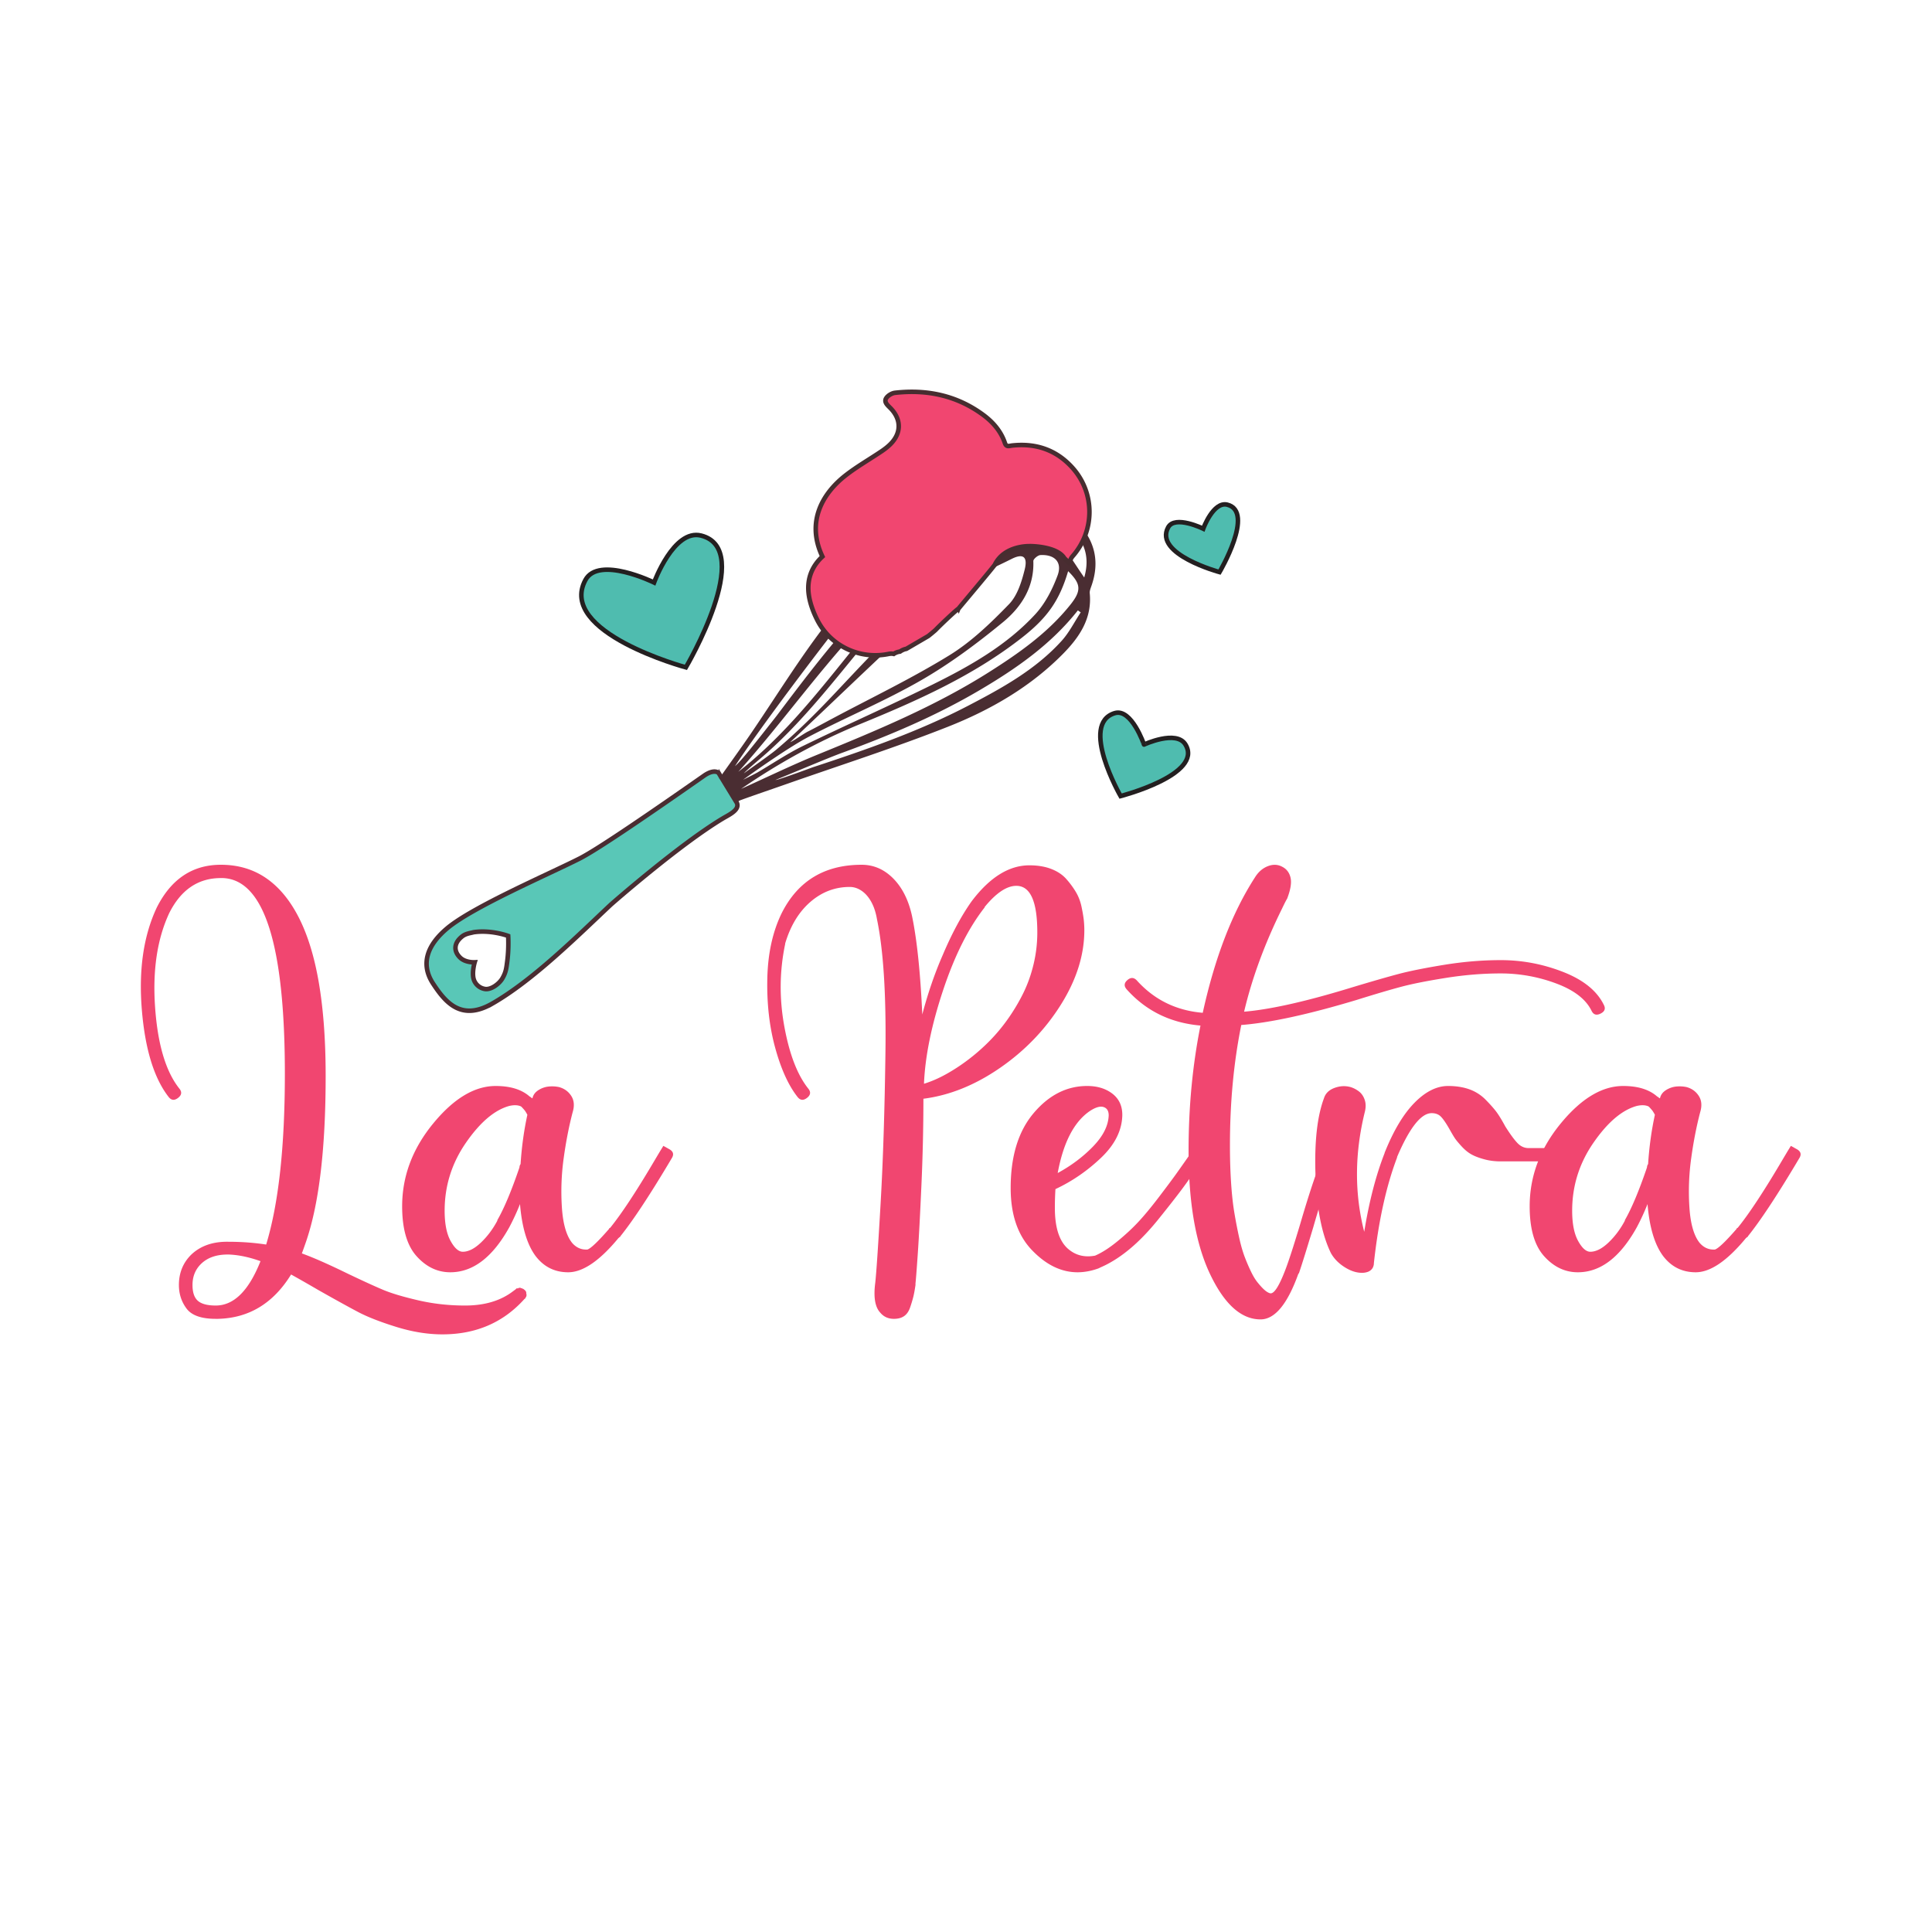 <svg
  xmlns="http://www.w3.org/2000/svg"
  width="566.933"
  height="566.933"
  version="1.1"
  viewBox="0 0 566.933 566.933"
  xmlSpace="preserve"
>
  <defs>
    <clipPath id="clipPath18" clipPathUnits="userSpaceOnUse">
      <path d="M0 425.2h425.2V0H0z"></path>
    </clipPath>
  </defs>
  <g transform="matrix(1.333 0 0 -1.333 0 566.933)">
    <g>
      <g clipPath="url(#clipPath18)">
        <g transform="translate(104.337 209.567)">
          <path
            fill="#59c7b7"
            fillOpacity="1"
            fillRule="evenodd"
            stroke="none"
            d="M0 0c-.555 1.527.156 3.9.156 3.9s-2.015-.119-3.208 1.039c-1.348 1.308-1.523 3.119.475 4.678.849.662 2.029.746 2.445.895 3.936.599 7.663-.808 7.663-.808s.173-2.646-.194-5.513C7.126 2.542 7.043 1.694 6.233.314c-.648-1.1-2.39-2.48-3.773-2.293A3.097 3.097 0 000 0m3.96-5.229C12.953-.107 22.775 9.692 30.11 16.579c.104.099 15.049 13.218 24.67 18.986 1.34.805 3.723 1.849 3.121 3.388l-3.534 5.792c0-.003-.003-.006-.009-.006-.03.053-.06.114-.089.167l-.439.722c-.972.644-2.348-.071-3.154-.634-10.527-7.355-23.202-16.116-27.405-18.244-6.827-3.463-23.543-10.635-29.18-15.376C-10.065 7.881-11.944 3.7-9-.789c2.738-4.182 6.205-8.285 12.96-4.44"
          ></path>
        </g>
        <g transform="translate(104.337 209.567)">
          <path
            fill="none"
            stroke="#4a2d32"
            strokeDasharray="none"
            strokeLinecap="butt"
            strokeLinejoin="miter"
            strokeMiterlimit="10"
            strokeOpacity="1"
            strokeWidth="1"
            d="M0 0c-.555 1.527.156 3.9.156 3.9s-2.015-.119-3.208 1.039c-1.348 1.308-1.523 3.119.475 4.678.849.662 2.029.746 2.445.895 3.936.599 7.663-.808 7.663-.808s.173-2.646-.194-5.513C7.126 2.542 7.043 1.694 6.233.314c-.648-1.1-2.39-2.48-3.773-2.293A3.097 3.097 0 000 0zm3.96-5.229C12.953-.107 22.775 9.692 30.11 16.579c.104.099 15.049 13.218 24.67 18.986 1.34.805 3.723 1.849 3.121 3.388l-3.534 5.792c0-.003-.003-.006-.009-.006-.03.053-.06.114-.089.167l-.439.722c-.972.644-2.348-.071-3.154-.634-10.527-7.355-23.202-16.116-27.405-18.244-6.827-3.463-23.543-10.635-29.18-15.376C-10.065 7.881-11.944 3.7-9-.789c2.738-4.182 6.205-8.285 12.96-4.44z"
          ></path>
        </g>
        <g transform="translate(128.872 297.626)">
          <path
            fill="#4fbcaf"
            fillOpacity="1"
            fillRule="nonzero"
            stroke="none"
            d="M0 0c-6.227-11.562 22.118-19.23 22.118-19.23s15.34 26.011 3.337 29.012C19.436 11.287 15.117-.555 15.117-.555S2.918 5.417 0 0"
          ></path>
        </g>
        <g transform="translate(128.872 297.626)">
          <path
            fill="none"
            stroke="#231f20"
            strokeDasharray="none"
            strokeLinecap="butt"
            strokeLinejoin="miter"
            strokeMiterlimit="10"
            strokeOpacity="1"
            strokeWidth="1"
            d="M0 0c-6.227-11.562 22.118-19.23 22.118-19.23s15.34 26.011 3.337 29.012C19.436 11.287 15.117-.555 15.117-.555S2.918 5.417 0 0z"
          ></path>
        </g>
        <g transform="translate(189.313 265.894)">
          <path
            fill="#4a2d32"
            fillOpacity="1"
            fillRule="evenodd"
            stroke="none"
            d="M0 0c12.504 5.118 24.834 10.583 35.594 18.992 5.616 4.383 8.292 8.142 10.23 14.683 2.865-2.81 2.98-4.29.428-7.463-4.957-6.175-11.328-10.643-17.943-14.822C16.417 3.873 3.488-1.466-9.478-6.766c-5.64-2.307-11.136-4.984-16.699-7.492C-17.941-8.602-9.25-3.786 0 0m14.427 34.504C-.372 20.473-10.465 2.19-26.784-10.493-13.197 4.62-2.201 22.123 14.427 34.504m-16.654-9.637C2.762 31.084 8.44 36.688 15.124 41.123c2.207 1.466 4.681 2.58 7.142 3.606 1.313.55 2.846.575 4.334.598C7.072 35.514-5.723 18.591-18.42 1.741c-4.349-5.522-7.587-9.721-9.092-10.982C-22.257-1.145-8.07 17.591-2.227 24.867m37.348 14.19C18.061 32.539 6.432 19.446-5.553 6.766c-4.083-4.322-8.392-8.637-12.957-12.45-1.303-1.086-5.489-4.007-7.059-5.15.491.595 3.24 2.921 3.361 3.022C-12.974-.024-5.744 9.578 1.927 18.786c7.046 8.455 14.525 16.494 23.694 22.759.279.19.544.393.823.576 4.381 2.834 6.487 2.129 8.677-3.064M-11.356-1.579c-.703-.293-3.281-2.125-4.005-2.39C-4.854 5.864 8.436 18.894 19.284 28.335c4.005 3.487 9.262 5.603 14.104 8.038 2.548 1.281 3.575.47 2.868-2.357-.668-2.685-1.613-5.716-3.448-7.611-3.997-4.12-8.25-8.241-13.098-11.226C11.451 10.094 2.66 5.88-5.915 1.312-7.835.288-9.424-.581-11.356-1.579m51.063 38.797c3.154.175 4.876-1.575 3.789-4.493-1.135-3.055-2.732-6.185-4.921-8.552-6.277-6.796-14.272-11.34-22.47-15.397C6.656 4.105-2.997-.16-12.483-4.77c-3.423-1.667-6.607-3.822-9.903-5.754-.593-.372-3.349-1.719-3.349-1.719 3.787 2.737 10.529 7.416 14.547 9.512C-3.03 1.53 5.519 5.086 13.479 9.67c6.341 3.645 12.294 8.091 17.958 12.74 4.043 3.318 6.941 7.732 6.726 13.481-.021.442.983 1.295 1.544 1.327m-5.044 6.632c3.347.216 5.795-1.428 7.401-4.816-3.996-.936-5.901 1.438-7.401 4.816m11.281-.083c2.919-2.962 4.924-6.28 3.422-11.481-2.116 3.042-3.619 5.627-5.541 7.859-2 2.324-4.393 4.31-6.561 6.392 2.966.416 6.118-.167 8.68-2.77m-1.53-25.406C38.636 11.972 31.188 7.89 23.669 3.98 12.78-1.677 1.223-5.67-10.398-9.496c-.226-.077-7.384-2.754-8.226-2.804 1.216.502 9.786 4.053 11.003 4.544 1.246.501 2.488 1.006 3.747 1.466C6.53-2.496 16.701 1.812 26.27 7.438c8.105 4.767 15.777 10.098 21.695 17.604.207-.145.416-.29.626-.434-1.377-2.095-2.518-4.409-4.177-6.247M-27.395-17.43c.065.068.157.149.272.227.289.212.696.425.99.53 3.313 1.194 6.651 2.322 9.973 3.49C-4.304-9.021 7.684-5.187 19.359-.575c9.377 3.705 18.149 8.756 25.34 16.054 3.608 3.665 6.418 7.794 5.881 13.349-.044.472.157.99.321 1.458 2.025 5.578.74 10.437-3.409 14.501-4.055 3.979-8.879 4.215-14.035 2.494-1.152-.385-2.518-.787-3.639-.531-4.533 1.04-8.669-.017-12.629-2.049-6.9-3.539-12.389-8.837-17.644-14.408-9.33-9.885-16.178-21.579-23.798-32.71-2.105-3.065-4.287-6.083-6.435-9.117a20.12 20.12 0 00-.187-.264z"
          ></path>
        </g>
        <g transform="translate(236.144 322.27)">
          <path
            fill="#f14670"
            fillOpacity="1"
            fillRule="evenodd"
            stroke="none"
            d="M0 0c-3.539 3.982-8.077 5.539-13.362 4.957-.587-.066-1.244-.403-1.563.548-.88 2.614-2.632 4.62-4.801 6.216-5.782 4.253-12.337 5.635-19.385 4.846-.696-.079-1.555-.589-1.934-1.165-.538-.815.196-1.489.807-2.091 2.563-2.521 2.582-5.625.048-8.109-.586-.573-1.249-1.078-1.931-1.537-2.621-1.765-5.387-3.342-7.871-5.278-4.9-3.815-8.812-10.068-5.106-17.872-2.53-2.34-3.511-5.339-2.958-8.69.3-1.803.982-3.605 1.811-5.244 2.904-5.738 9.328-8.795 15.682-7.508.46.093.83.093 1.164.012.383.262.84.443 1.381.513.086.059.172.12.268.175.383.223.76.359 1.125.427l4.776 2.786c.019-.02 1.699 1.371 1.68 1.392 1.593 1.636 4.927 4.725 4.993 4.623.038.091 7.835 9.321 8.036 9.736 2.077 4.225 7.529 4.074 7.578 4.064-.014.044 6.239.052 7.787-2.754.208-.069.774-.814.885-.897a.2.2 0 01.019-.012c.103-.037.209-.079.313-.127-.066.554.077 1.04.579 1.62C4.905-13.76 4.908-5.527 0 0"
          ></path>
        </g>
        <g transform="translate(236.144 322.27)">
          <path
            fill="none"
            stroke="#472d30"
            strokeDasharray="none"
            strokeLinecap="butt"
            strokeLinejoin="miter"
            strokeMiterlimit="10"
            strokeOpacity="1"
            strokeWidth="1"
            d="M0 0c-3.539 3.982-8.077 5.539-13.362 4.957-.587-.066-1.244-.403-1.563.548-.88 2.614-2.632 4.62-4.801 6.216-5.782 4.253-12.337 5.635-19.385 4.846-.696-.079-1.555-.589-1.934-1.165-.538-.815.196-1.489.807-2.091 2.563-2.521 2.582-5.625.048-8.109-.586-.573-1.249-1.078-1.931-1.537-2.621-1.765-5.387-3.342-7.871-5.278-4.9-3.815-8.812-10.068-5.106-17.872-2.53-2.34-3.511-5.339-2.958-8.69.3-1.803.982-3.605 1.811-5.244 2.904-5.738 9.328-8.795 15.682-7.508.46.093.83.093 1.164.012.383.262.84.443 1.381.513.086.059.172.12.268.175.383.223.76.359 1.125.427l4.776 2.786c.019-.02 1.699 1.371 1.68 1.392 1.593 1.636 4.927 4.725 4.993 4.623.038.091 7.835 9.321 8.036 9.736 2.077 4.225 7.529 4.074 7.578 4.064-.014.044 6.239.052 7.787-2.754.208-.069.774-.814.885-.897a.2.2 0 01.019-.012c.103-.037.209-.079.313-.127-.066.554.077 1.04.579 1.62C4.905-13.76 4.908-5.527 0 0z"
          ></path>
        </g>
        <g transform="translate(42.378 142.425)">
          <path
            fill="#f14670"
            fillOpacity="1"
            fillRule="nonzero"
            stroke="none"
            d="M0 0c0-1.629.394-2.788 1.185-3.479.789-.692 2.099-1.037 3.929-1.037 3.991 0 7.275 3.253 9.854 9.764-2.495.895-4.824 1.383-6.985 1.465h-.25c-2.494 0-4.449-.692-5.862-2.075C.624 3.417 0 1.871 0 0m73.467-1.587v-.244a1.12 1.12 0 000-.732c-.084-.083-.125-.165-.125-.245l-.124-.122c0-.081-.043-.122-.125-.122-4.658-5.206-10.686-7.81-18.086-7.81-3.243 0-6.632.549-10.166 1.647-3.535 1.099-6.342 2.197-8.419 3.295-2.08 1.099-4.989 2.705-8.732 4.821a340.803 340.803 0 01-5.987 3.418c-3.91-6.346-9.273-9.6-16.09-9.764h-.499c-3.161 0-5.301.754-6.424 2.258C-2.433-3.683-2.994-1.953-2.994 0c0 2.685.914 4.922 2.744 6.713C1.828 8.665 4.572 9.6 7.983 9.52c2.826 0 5.57-.205 8.232-.611 2.744 9.032 4.116 21.562 4.116 37.592 0 28.315-4.533 42.675-13.596 43.083h-.499c-4.989 0-8.774-2.563-11.35-7.688-2.662-5.697-3.701-12.633-3.118-20.81.58-8.178 2.369-14.139 5.363-17.881.581-.731.477-1.403-.312-2.014-.791-.61-1.477-.548-2.058.184-3.243 4.149-5.219 10.598-5.925 19.345-.707 8.745.394 16.211 3.306 22.396C-4.699 89.38 0 92.514 6.236 92.514c3.824 0 7.173-.998 10.041-2.991 2.869-1.994 5.28-4.942 7.235-8.848 1.953-3.906 3.408-8.748 4.365-14.525.956-5.777 1.435-12.49 1.435-20.137 0-15.786-1.415-27.869-4.241-36.249a115.59 115.59 0 00-.998-2.807c2.495-.896 5.904-2.401 10.228-4.516C37.544.895 40.08-.265 41.91-1.037c1.828-.775 4.406-1.547 7.734-2.319 3.324-.775 6.776-1.16 10.352-1.16 4.323 0 7.858 1.057 10.602 3.173l.499.366.125.123.125.122h.249c.082 0 .144.019.187.061.041.04.082.061.125.061h.312c.082-.082.206-.122.374-.122l.125-.122h.125l.124-.123c.25-.164.415-.366.499-.61"
          ></path>
        </g>
        <g transform="translate(114.597 169.031)">
          <path
            fill="#f14670"
            fillOpacity="1"
            fillRule="nonzero"
            stroke="none"
            d="M0 0c.25 3.824.749 7.445 1.497 10.862a8.338 8.338 0 01-.499.855c-.249.324-.542.65-.873.976-.667.325-1.54.367-2.62.122-3.243-.896-6.423-3.6-9.542-8.116-3.118-4.515-4.677-9.501-4.677-14.951 0-2.849.437-5.064 1.31-6.651.873-1.587 1.765-2.38 2.681-2.38 1.248 0 2.577.671 3.992 2.013 1.413 1.343 2.619 2.949 3.617 4.822v.121C-3.617-9.724-1.996-5.858-.25-.732c0 .08.02.202.063.366A.761.761 0 000 0m31.433 4.028l1.309-.732c.873-.488 1.061-1.141.562-1.953l-.873-1.465C28.189-7.2 24.738-12.408 22.078-15.744c-.084-.082-.125-.164-.125-.244l-.249-.122c0-.082-.043-.122-.125-.122-4.159-5.046-7.858-7.568-11.101-7.568-2.994 0-5.407 1.221-7.235 3.662C1.413-17.617.291-13.833-.125-8.787a50.106 50.106 0 00-2.37-5.126c-3.66-6.591-7.983-9.887-12.972-9.887-2.827 0-5.301 1.179-7.421 3.54-2.121 2.359-3.181 6.021-3.181 10.985 0 6.59 2.267 12.651 6.798 18.185 4.531 5.532 9.125 8.299 13.783 8.299 3.243 0 5.738-.773 7.484-2.318.166-.082.331-.204.499-.367h.125c.165.733.602 1.322 1.309 1.77a5.155 5.155 0 002.245.793c.79.08 1.559.04 2.308-.122 1.164-.326 2.058-.976 2.682-1.952.623-.977.727-2.158.312-3.54-.833-3.173-1.497-6.59-1.997-10.252a53.085 53.085 0 01-.374-10.863c.25-3.581.999-6.144 2.246-7.689.914-1.058 2.036-1.546 3.367-1.464.749.244 2.327 1.748 4.74 4.516l.125.244h.125c2.576 3.173 5.944 8.299 10.103 15.378l.873 1.465.749 1.22"
          ></path>
        </g>
        <g transform="translate(216.751 225.54)">
          <path
            fill="#f14670"
            fillOpacity="1"
            fillRule="nonzero"
            stroke="none"
            d="M0 0c-3.577-4.558-6.633-10.66-9.168-18.307-2.538-7.65-3.93-14.485-4.179-20.504 1.578.487 3.181 1.178 4.802 2.074a41.224 41.224 0 014.865 3.174 43.27 43.27 0 014.677 4.088 38.645 38.645 0 014.179 5.004 41.856 41.856 0 013.368 5.676c.955 1.953 1.703 4.067 2.245 6.346.54 2.277.811 4.596.811 6.957 0 6.835-1.54 10.252-4.616 10.252-2.079 0-4.365-1.507-6.86-4.516C.04.162 0 .08 0 0m9.854 9.276c1.828 0 3.429-.265 4.801-.794 1.372-.53 2.474-1.262 3.306-2.196a19.033 19.033 0 002.12-2.869c.581-.976.998-2.055 1.248-3.234.249-1.181.415-2.157.499-2.929.081-.775.124-1.525.124-2.258 0-5.452-1.726-10.923-5.176-16.415-3.452-5.494-7.921-10.13-13.409-13.914-5.488-3.784-11.1-6.042-16.839-6.774a429.4 429.4 0 00-.436-18.978c-.293-6.551-.561-11.637-.811-15.257-.249-3.621-.417-5.757-.499-6.408v-.366c-.167-1.14-.333-2.035-.499-2.685a30.825 30.825 0 00-.686-2.258c-.292-.855-.729-1.483-1.309-1.892-.583-.406-1.331-.61-2.246-.61-1.247 0-2.245.448-2.993 1.343-1.166 1.22-1.54 3.417-1.123 6.591.25 2.277.643 8.135 1.185 17.575.54 9.437.893 20.523 1.06 33.259.166 12.732-.458 22.475-1.871 29.23-.249 1.465-.666 2.725-1.247 3.784-.583 1.056-1.29 1.87-2.12 2.441-.832.568-1.705.854-2.62.854-3.243 0-6.133-1.099-8.668-3.295-2.538-2.198-4.388-5.248-5.551-9.154v-.122c-1.247-5.941-1.31-11.983-.187-18.125 1.122-6.145 2.888-10.721 5.301-13.731.581-.731.477-1.403-.312-2.013-.792-.611-1.478-.549-2.058.183-1.996 2.521-3.639 6.121-4.927 10.801-1.29 4.678-1.871 9.783-1.746 15.318.125 5.532 1.185 10.332 3.18 14.402 3.575 7.078 9.437 10.618 17.588 10.618 2.66 0 4.989-1.019 6.984-3.051 1.997-2.035 3.369-4.802 4.117-8.3 1.079-5.208 1.828-12.409 2.245-21.602 1.247 4.718 2.744 9.071 4.491 13.059 1.995 4.718 4.116 8.665 6.361 11.839C1.122 6.631 5.363 9.276 9.854 9.276"
          ></path>
        </g>
        <g transform="translate(239.95 180.748)">
          <path
            fill="#f14670"
            fillOpacity="1"
            fillRule="nonzero"
            stroke="none"
            d="M0 0c-3.492-2.36-5.862-6.916-7.109-13.669 2.994 1.626 5.591 3.579 7.796 5.858C2.889-5.534 4.033-3.255 4.116-.977 4.116 0 3.742.61 2.994.854 2.246 1.099 1.248.812 0 0m24.448-8.482c.83-.531.998-1.202.499-2.014-1.914-2.849-3.493-5.107-4.74-6.774-1.247-1.668-2.952-3.844-5.114-6.53-2.163-2.684-4.303-4.902-6.424-6.651-2.12-1.751-4.221-3.072-6.299-3.967-.167-.082-.333-.164-.499-.244-1.58-.57-3.118-.855-4.614-.855-3.577 0-6.923 1.627-10.041 4.883-3.119 3.253-4.678 7.811-4.678 13.669 0 6.997 1.684 12.489 5.052 16.477 3.367 3.986 7.297 5.98 11.787 5.98 2.077 0 3.823-.488 5.238-1.464C6.278 2.888 7.11 1.261 7.11-.854v-.123c-.084-3.336-1.643-6.449-4.677-9.336C-.604-13.202-3.95-15.5-7.608-17.209a64.61 64.61 0 01-.125-4.149c0-4.558 1.08-7.65 3.243-9.276 1.579-1.22 3.45-1.629 5.613-1.22 1.497.65 3.118 1.687 4.864 3.112 1.746 1.423 3.284 2.846 4.616 4.271 1.329 1.423 2.847 3.254 4.552 5.492 1.703 2.238 2.994 3.967 3.867 5.188a462.24 462.24 0 013.43 4.882c.499.812 1.164.955 1.996.427"
          ></path>
        </g>
        <g transform="translate(353.081 204.06)">
          <path
            fill="#f14670"
            fillOpacity="1"
            fillRule="nonzero"
            stroke="none"
            d="M0 0c.415-.814.165-1.445-.749-1.892-.916-.448-1.58-.225-1.995.671-1.248 2.522-3.848 4.516-7.796 5.981a34.718 34.718 0 01-12.162 2.197c-3.909 0-7.92-.326-12.036-.977-4.116-.652-7.403-1.302-9.854-1.953-2.454-.652-5.76-1.628-9.917-2.928-10.56-3.173-19.002-5.004-25.32-5.493-1.664-8.219-2.495-17.046-2.495-26.484 0-2.93.082-5.676.25-8.238.166-2.564.415-4.822.748-6.775.332-1.952.686-3.764 1.06-5.43.374-1.669.789-3.094 1.247-4.273a40.278 40.278 0 011.373-3.173c.456-.936.914-1.689 1.372-2.257.456-.571.873-1.038 1.247-1.404.375-.366.706-.632.998-.794.291-.164.518-.244.686-.244.83 0 1.912 1.749 3.243 5.248.748 1.953 1.829 5.288 3.243 10.009 2.162 7.402 3.949 12.65 5.364 15.744.415.895 1.059 1.159 1.932.793.874-.366 1.143-.997.812-1.891-1.415-3.011-3.161-8.137-5.239-15.378-1.415-4.72-2.453-8.056-3.118-10.009v-.121h-.125c-2.413-6.755-5.198-10.131-8.357-10.131-4.241 0-7.942 3.314-11.101 9.947-3.162 6.631-4.741 15.684-4.741 27.156 0 9.682.874 18.876 2.62 27.583-6.568.569-11.974 3.213-16.215 7.934-.664.732-.623 1.422.125 2.074.748.651 1.456.611 2.12-.121 3.826-4.232 8.649-6.592 14.469-7.08 2.661 12.124 6.486 22.05 11.475 29.781.749 1.22 1.704 2.053 2.869 2.502 1.164.446 2.245.385 3.243-.183.914-.489 1.497-1.282 1.746-2.38.25-1.099 0-2.624-.748-4.577-.25-.408-.624-1.141-1.123-2.197-3.825-7.731-6.61-15.298-8.356-22.702 5.819.488 13.761 2.277 23.823 5.371 4.323 1.301 7.712 2.277 10.166 2.929 2.452.65 5.8 1.322 10.041 2.014 4.241.69 8.398 1.037 12.473 1.037 4.74 0 9.334-.875 13.783-2.624C-4.472 5.512-1.497 3.092 0 0"
          ></path>
        </g>
        <g transform="translate(341.978 172.571)">
          <path
            fill="#f14670"
            fillOpacity="1"
            fillRule="nonzero"
            stroke="none"
            d="M0 0c.415 0 .768-.144 1.06-.428a1.4 1.4 0 00.436-1.037c0-.408-.145-.753-.436-1.037A1.458 1.458 0 000-2.93H-11.601c-1.331 0-2.578.162-3.742.489-1.165.324-2.1.69-2.805 1.098-.708.406-1.415.995-2.122 1.77-.707.772-1.206 1.383-1.497 1.831-.292.446-.685 1.117-1.184 2.013-.748 1.301-1.372 2.198-1.871 2.686-.499.487-1.165.731-1.995.731-2.329 0-4.866-3.214-7.61-9.641v-.122c-2.412-6.347-4.116-14.117-5.113-23.312v-.122c-.084-.814-.499-1.385-1.248-1.709a3.732 3.732 0 00-1.372-.244c-1.247 0-2.537.428-3.866 1.282-1.331.855-2.329 1.892-2.995 3.113-1.995 4.149-3.118 9.865-3.367 17.147-.25 7.281.374 12.917 1.871 16.904.331 1.057 1.101 1.81 2.308 2.258 1.204.446 2.389.507 3.555.183a5.856 5.856 0 001.932-1.037c.54-.449.936-1.059 1.186-1.831.249-.774.249-1.648 0-2.624-2.245-9.114-2.288-17.902-.125-26.363 1.08 6.671 2.577 12.45 4.49 17.331 0 .08.041.203.125.367 1.912 4.717 4.073 8.298 6.486 10.74 2.411 2.441 4.865 3.661 7.36 3.661 1.746 0 3.304-.244 4.677-.731a9.486 9.486 0 003.617-2.32c1.039-1.058 1.828-1.953 2.37-2.685.54-.733 1.185-1.79 1.933-3.173 1.081-1.709 1.975-2.93 2.682-3.661C-7.216.366-6.404 0-5.488 0z"
          ></path>
        </g>
        <g transform="translate(362.808 169.031)">
          <path
            fill="#f14670"
            fillOpacity="1"
            fillRule="nonzero"
            stroke="none"
            d="M0 0c.249 3.824.748 7.445 1.496 10.862a8.158 8.158 0 01-.499.855c-.249.324-.541.65-.873.976-.666.325-1.539.367-2.619.122-3.243-.896-6.424-3.6-9.542-8.116-3.118-4.515-4.678-9.501-4.678-14.951 0-2.849.437-5.064 1.31-6.651.873-1.587 1.766-2.38 2.682-2.38 1.247 0 2.577.671 3.992 2.013 1.413 1.343 2.619 2.949 3.617 4.822v.121C-3.617-9.724-1.996-5.858-.25-.732c0 .08.02.202.063.366A.761.761 0 000 0m31.432 4.028l1.31-.732c.873-.488 1.06-1.141.561-1.953L32.43-.122C28.189-7.2 24.737-12.408 22.077-15.744c-.084-.082-.125-.164-.125-.244l-.249-.122c0-.082-.043-.122-.125-.122-4.159-5.046-7.858-7.568-11.1-7.568-2.995 0-5.408 1.221-7.236 3.662C1.412-17.617.29-13.833-.125-8.787a50.32 50.32 0 00-2.37-5.126c-3.66-6.591-7.983-9.887-12.972-9.887-2.828 0-5.302 1.179-7.422 3.54-2.12 2.359-3.18 6.021-3.18 10.985 0 6.59 2.266 12.651 6.798 18.185 4.531 5.532 9.125 8.299 13.783 8.299 3.242 0 5.737-.773 7.483-2.318.166-.082.331-.204.499-.367h.125c.165.733.602 1.322 1.31 1.77a5.15 5.15 0 002.245.793c.789.08 1.559.04 2.307-.122 1.164-.326 2.058-.976 2.682-1.952.624-.977.727-2.158.312-3.54-.832-3.173-1.496-6.59-1.996-10.252a52.944 52.944 0 01-.374-10.863c.249-3.581.998-6.144 2.246-7.689.914-1.058 2.036-1.546 3.367-1.464.749.244 2.327 1.748 4.74 4.516l.125.244h.124c2.577 3.173 5.944 8.299 10.104 15.378l.873 1.465.748 1.22"
          ></path>
        </g>
        <g transform="translate(245.407 268.32)">
          <path
            fill="#4fbcaf"
            fillOpacity="1"
            fillRule="nonzero"
            stroke="none"
            d="M0 0c-7.857-2.355 1.278-18.264 1.278-18.264s18.267 4.713 14.289 11.341c-1.994 3.324-9.135.003-9.135.003S3.685 1.106 0 0"
          ></path>
        </g>
        <g transform="translate(245.407 268.32)">
          <path
            fill="none"
            stroke="#231f20"
            strokeDasharray="none"
            strokeLinecap="butt"
            strokeLinejoin="miter"
            strokeMiterlimit="10"
            strokeOpacity="1"
            strokeWidth="1"
            d="M0 0c-7.857-2.355 1.278-18.264 1.278-18.264s18.267 4.713 14.289 11.341c-1.994 3.324-9.135.003-9.135.003S3.685 1.106 0 0z"
          ></path>
        </g>
        <g transform="translate(257.146 309.204)">
          <path
            fill="#4fbcaf"
            fillOpacity="1"
            fillRule="nonzero"
            stroke="none"
            d="M0 0c-3.185-5.915 11.317-9.839 11.317-9.839S19.165 3.47 13.024 5.005c-3.081.77-5.29-5.289-5.29-5.289S1.495 2.772 0 0"
          ></path>
        </g>
        <g transform="translate(257.146 309.204)">
          <path
            fill="none"
            stroke="#231f20"
            strokeDasharray="none"
            strokeLinecap="butt"
            strokeLinejoin="miter"
            strokeMiterlimit="10"
            strokeOpacity="1"
            strokeWidth="1"
            d="M0 0c-3.185-5.915 11.317-9.839 11.317-9.839S19.165 3.47 13.024 5.005c-3.081.77-5.29-5.289-5.29-5.289S1.495 2.772 0 0z"
          ></path>
        </g>
      </g>
    </g>
  </g>
</svg>